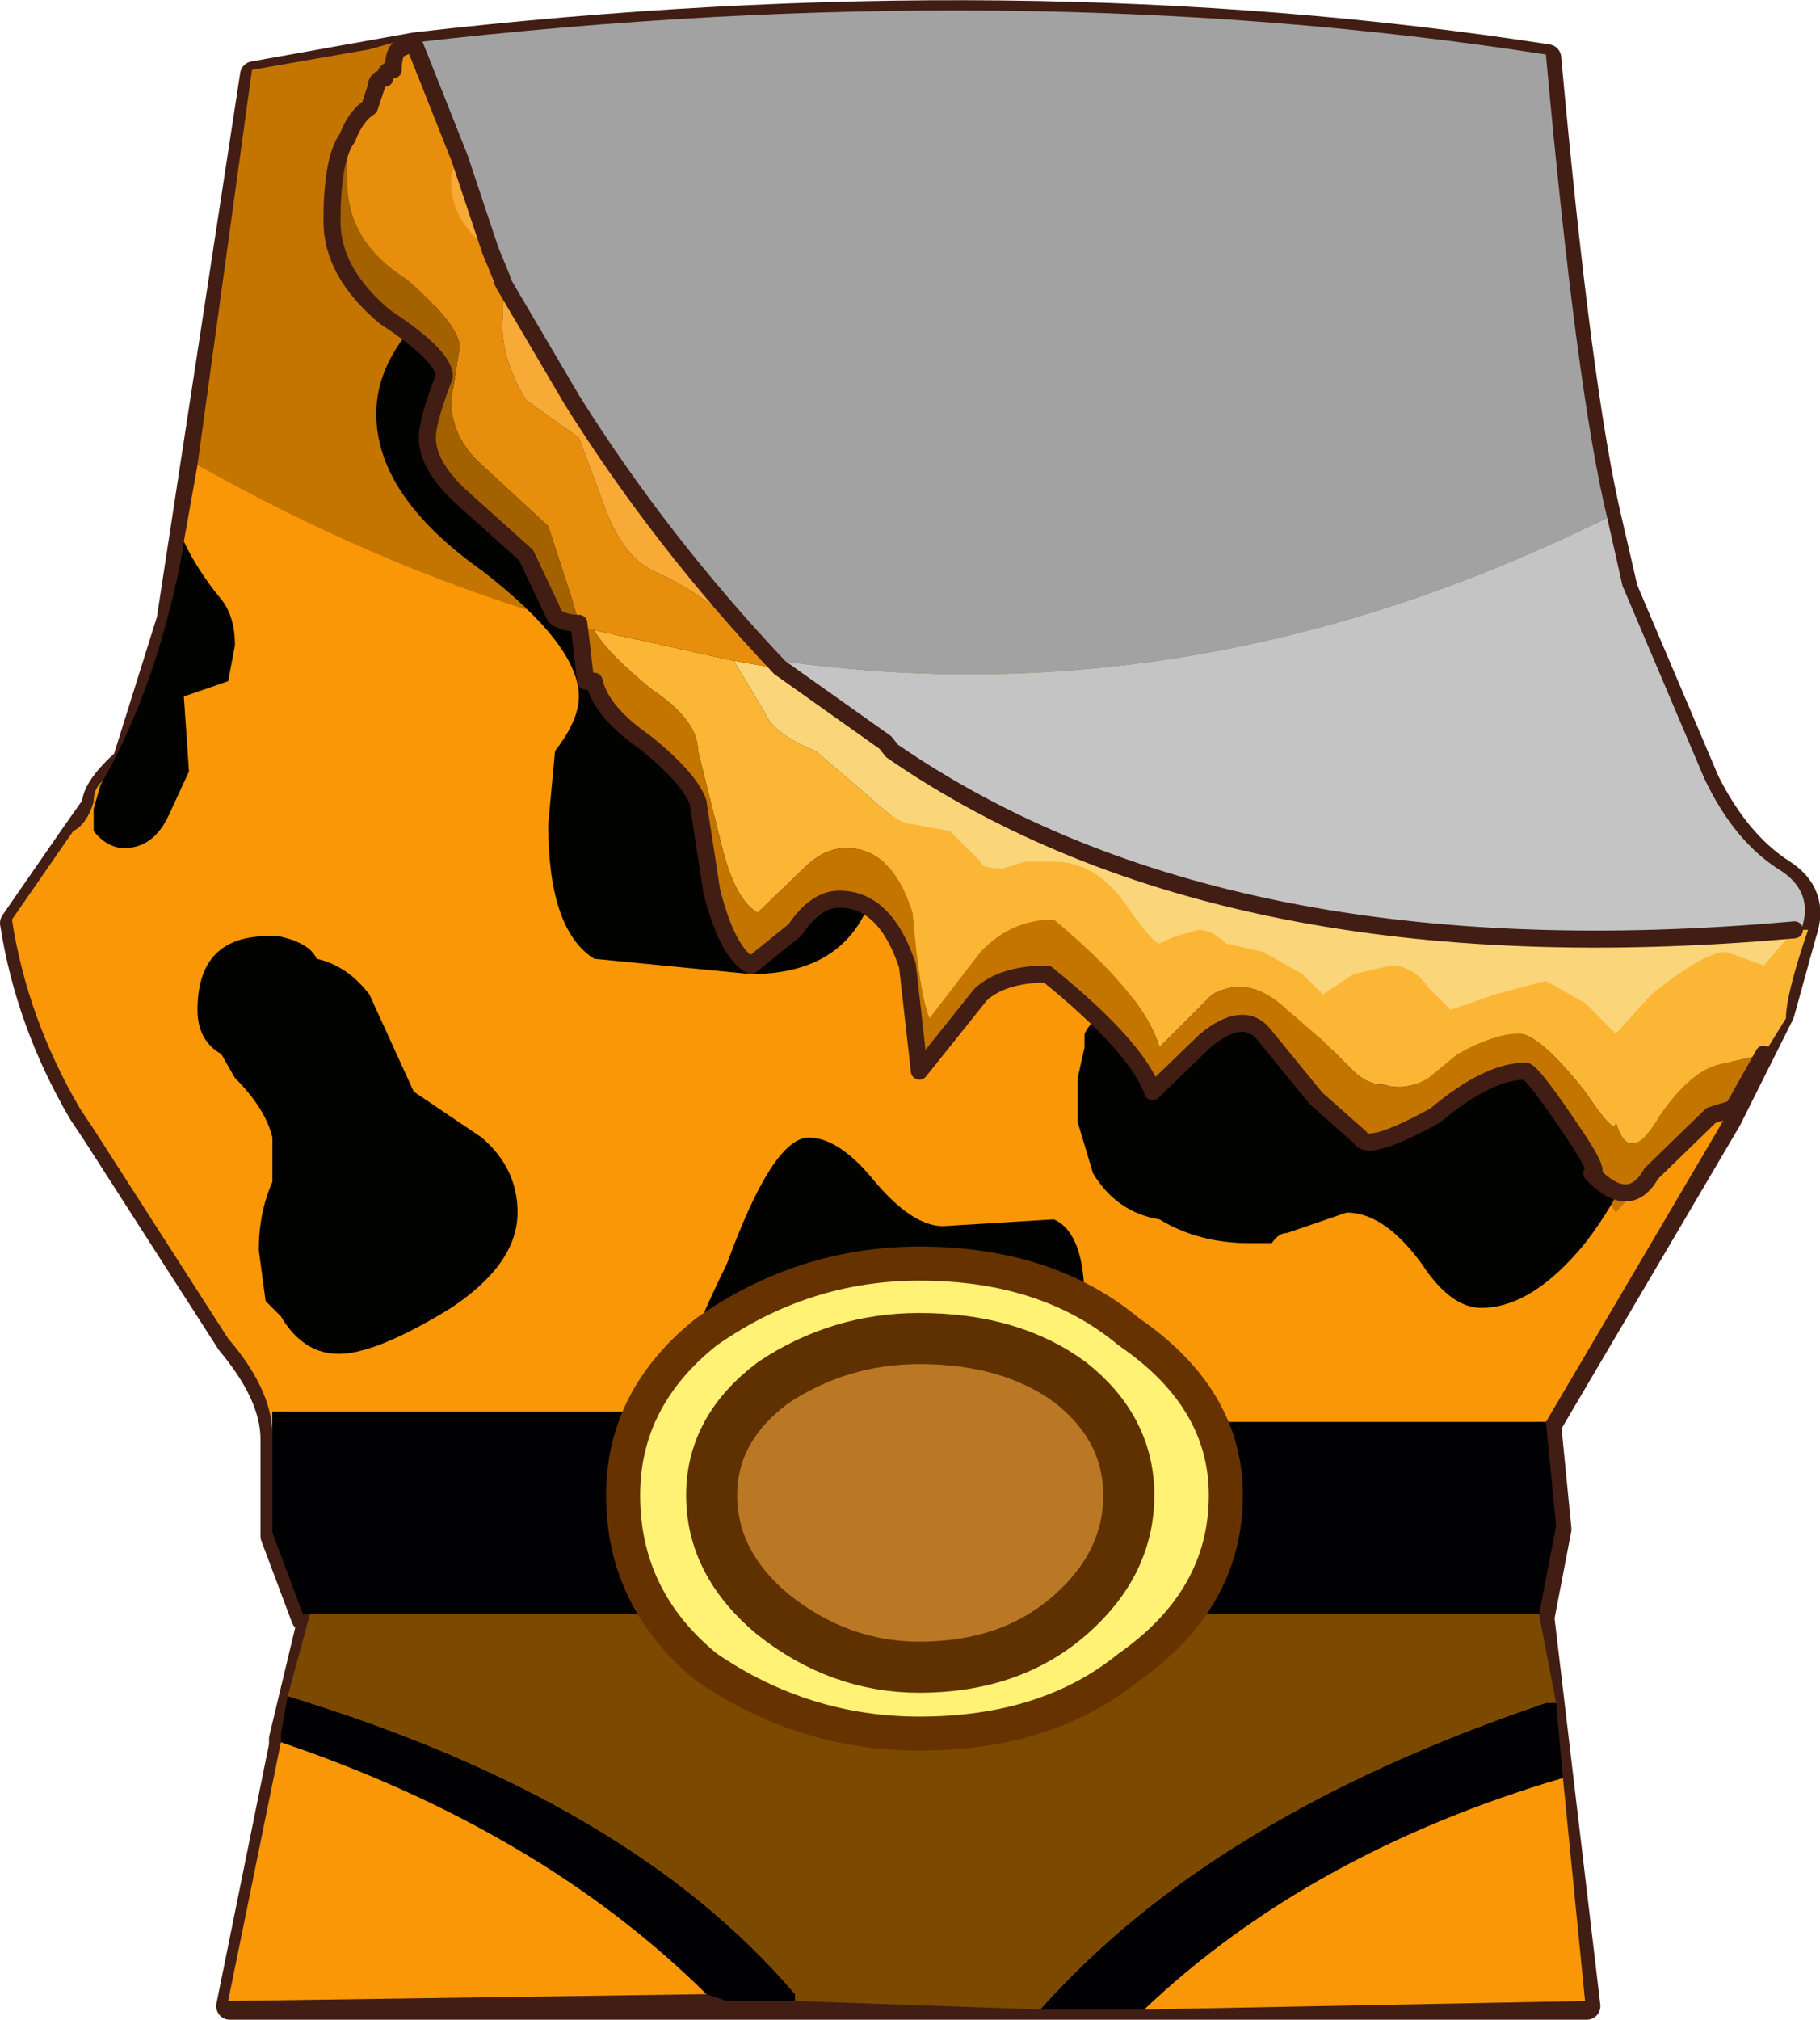 <?xml version="1.0" encoding="UTF-8" standalone="no"?>
<svg xmlns:xlink="http://www.w3.org/1999/xlink" height="59.3px" width="53.45px" xmlns="http://www.w3.org/2000/svg">
  <g transform="matrix(1.0, 0.0, 0.0, 1.0, -9.05, -10.2)">
    <path d="M62.0 37.6 L61.35 39.95 59.8 43.05 54.5 52.05 54.8 55.1 54.3 57.7 55.65 69.1 15.8 69.1 17.35 61.45 17.35 61.25 18.2 57.7 18.0 57.7 17.1 55.3 17.1 52.45 Q17.1 51.15 15.8 49.6 L11.85 43.45 11.45 42.85 Q9.9 40.2 9.45 37.3 L11.25 34.7 11.85 33.85 Q11.85 33.35 12.75 32.55 L14.05 28.4 16.5 12.4 21.25 11.55 Q39.0 9.5 54.5 11.9 55.4 21.8 56.3 25.55 L56.75 27.5 59.15 33.15 Q60.05 34.95 61.35 35.8 62.4 36.45 62.0 37.6" fill="#a86400" fill-rule="evenodd" stroke="none"/>
    <path d="M62.0 37.6 L61.35 39.95 59.8 43.05 54.5 52.05 54.8 55.1 54.3 57.7 55.65 69.1 15.8 69.1 17.35 61.45 17.35 61.25 18.2 57.7 18.0 57.7 17.1 55.3 17.1 52.45 Q17.1 51.15 15.8 49.6 L11.85 43.45 11.45 42.85 Q9.9 40.2 9.45 37.3 L11.25 34.7 11.85 33.85 Q11.85 33.35 12.75 32.55 L14.05 28.4 16.5 12.4 21.25 11.55 Q39.0 9.5 54.5 11.9 55.4 21.8 56.3 25.55 L56.75 27.5 59.15 33.15 Q60.05 34.95 61.35 35.8 62.4 36.45 62.0 37.6 Z" fill="none" stroke="#411d14" stroke-linecap="round" stroke-linejoin="round" stroke-width="0.8"/>
    <path d="M56.25 25.4 L56.7 27.4 59.1 33.05 Q59.95 34.85 61.25 35.7 62.35 36.35 61.95 37.5 45.05 39.0 35.05 32.0 L31.95 29.6 Q44.25 31.35 56.25 25.4" fill="#c4c4c4" fill-rule="evenodd" stroke="none"/>
    <path d="M60.85 41.15 L59.95 42.75 59.1 42.75 Q58.4 43.15 57.55 44.65 L56.5 45.8 55.15 43.6 53.85 41.65 Q52.75 41.65 51.2 43.15 L49.5 44.65 Q49.2 44.65 47.5 42.25 L45.75 40.1 Q45.05 40.1 44.25 40.75 L42.9 42.05 39.8 38.55 Q38.5 38.55 37.65 39.4 L36.05 41.65 35.7 38.55 Q35.05 36.35 33.7 36.35 32.8 36.35 32.15 37.2 L30.8 38.55 Q30.4 38.15 29.95 36.35 L29.55 33.55 Q29.3 32.85 27.75 32.0 26.5 30.9 26.25 30.2 L26.25 30.0 25.85 28.5 26.5 28.7 Q26.7 29.35 28.0 30.2 29.55 31.35 29.55 32.25 L30.2 34.85 Q30.6 36.35 31.1 37.0 L32.4 35.7 Q33.0 35.1 33.9 35.1 35.25 35.1 35.85 36.8 36.05 39.2 36.35 39.85 L37.85 37.9 Q38.75 37.2 40.0 37.2 42.45 39.4 43.1 40.55 L44.25 39.4 Q45.05 38.55 45.95 38.55 L47.7 40.75 49.7 42.95 51.4 41.65 Q52.95 40.1 54.05 40.1 L55.35 41.85 Q56.5 43.6 56.7 44.5 L57.8 42.95 Q58.7 41.65 59.3 41.45 59.55 41.15 60.85 41.15 M14.85 23.85 L16.45 12.25 19.9 11.65 20.6 11.45 20.35 12.05 20.1 12.5 19.7 13.15 19.25 14.25 Q18.55 14.85 18.55 16.45 18.55 18.2 20.1 19.3 21.9 20.65 21.9 21.25 21.4 22.55 21.4 23.05 21.4 23.85 22.55 24.75 24.25 26.1 24.25 26.5 24.95 27.15 25.15 28.3 19.9 26.7 14.85 23.85" fill="#c47500" fill-rule="evenodd" stroke="none"/>
    <path d="M61.95 37.5 L61.25 39.85 60.85 41.15 Q59.55 41.15 59.3 41.45 58.7 41.65 57.8 42.95 L56.7 44.5 Q56.5 43.6 55.35 41.85 L54.05 40.1 Q52.95 40.1 51.4 41.65 L49.7 42.95 47.7 40.75 45.95 38.55 Q45.05 38.55 44.25 39.4 L43.1 40.55 Q42.45 39.4 40.0 37.2 38.75 37.2 37.85 37.9 L36.35 39.85 Q36.05 39.2 35.85 36.8 35.25 35.1 33.9 35.1 33.0 35.1 32.4 35.7 L31.1 37.0 Q30.6 36.35 30.2 34.85 L29.55 32.25 Q29.55 31.35 28.0 30.2 26.7 29.35 26.5 28.7 L31.95 29.6 35.05 32.0 Q45.05 39.0 61.95 37.5" fill="#fab634" fill-rule="evenodd" stroke="none"/>
    <path d="M59.95 42.75 L59.75 42.95 54.45 51.95 40.5 51.95 31.75 51.65 17.05 51.65 17.05 52.25 Q17.0 50.95 15.75 49.5 L11.8 43.35 11.4 42.75 Q9.85 40.1 9.4 37.2 L11.2 34.6 Q11.6 34.4 11.8 33.75 11.8 33.25 12.2 33.05 13.75 30.2 14.45 26.1 L14.85 23.85 Q19.9 26.7 25.15 28.3 L25.85 28.5 26.25 30.0 26.25 30.2 Q26.5 30.9 27.75 32.0 29.3 32.85 29.55 33.55 L29.95 36.35 Q30.4 38.15 30.8 38.55 L32.15 37.2 Q32.8 36.35 33.7 36.35 35.05 36.35 35.7 38.55 L36.05 41.65 37.65 39.4 Q38.5 38.55 39.8 38.55 L42.9 42.05 44.25 40.75 Q45.05 40.1 45.75 40.1 L47.5 42.25 Q49.2 44.65 49.5 44.65 L51.2 43.15 Q52.75 41.65 53.85 41.65 L55.15 43.6 56.5 45.8 57.55 44.65 Q58.4 43.15 59.1 42.75 L59.95 42.75 M54.95 62.4 L55.6 68.95 42.65 69.2 Q47.5 64.6 54.95 62.4 M29.8 68.75 L15.75 68.95 17.3 61.35 Q24.95 63.95 29.8 68.75" fill="#f99706" fill-rule="evenodd" stroke="none"/>
    <path d="M21.2 11.45 Q38.95 9.4 54.45 11.8 55.35 21.7 56.25 25.4 44.25 31.35 31.95 29.6 26.5 23.85 23.45 17.3 L21.2 11.45" fill="#a2a2a2" fill-rule="evenodd" stroke="none"/>
    <path d="M20.6 11.45 L21.2 11.45 23.45 17.3 Q26.5 23.85 31.95 29.6 L26.5 28.7 25.85 28.5 25.6 27.8 Q25.35 26.1 24.95 25.4 L23.2 23.65 Q22.1 23.05 22.1 21.95 L22.3 20.15 Q22.3 19.5 20.75 18.4 19.25 17.1 19.25 15.55 L19.25 14.25 19.7 13.15 20.1 12.5 20.35 12.05 20.6 11.45" fill="#e78f0c" fill-rule="evenodd" stroke="none"/>
    <path d="M25.85 28.5 L25.15 28.3 Q24.95 27.15 24.25 26.5 24.25 26.1 22.55 24.75 21.4 23.85 21.4 23.05 21.4 22.55 21.9 21.25 21.9 20.65 20.1 19.3 18.55 18.2 18.55 16.45 18.55 14.85 19.25 14.25 L19.25 15.55 Q19.25 17.1 20.75 18.4 22.3 19.5 22.3 20.15 L22.1 21.95 Q22.1 23.05 23.2 23.65 L24.95 25.4 Q25.35 26.1 25.6 27.8 L25.85 28.5" fill="#a36100" fill-rule="evenodd" stroke="none"/>
    <path d="M37.85 57.6 L31.75 57.6 31.75 51.65 40.5 51.95 40.3 57.4 37.85 57.6 M38.75 53.85 L33.45 53.85 33.7 55.6 38.5 55.4 38.75 53.85" fill="#fdd69b" fill-rule="evenodd" stroke="none"/>
    <path d="M38.75 53.85 L38.5 55.4 33.7 55.6 33.45 53.85 38.75 53.85" fill="#e38902" fill-rule="evenodd" stroke="none"/>
    <path d="M54.45 51.95 L54.75 55.0 54.25 57.6 42.9 57.6 40.3 57.4 40.5 51.95 54.45 51.95 M54.75 60.2 L54.95 62.4 Q47.5 64.6 42.65 69.2 L39.6 69.2 Q44.65 63.5 54.45 60.2 L54.75 60.2 M32.4 68.95 L30.4 68.95 29.8 68.75 Q24.95 63.95 17.3 61.35 L17.3 61.1 17.5 60.0 Q27.55 63.05 32.4 68.75 L32.4 68.95 M18.15 57.6 L17.95 57.6 17.05 55.2 17.05 52.25 17.05 51.65 31.75 51.65 31.75 57.6 18.15 57.6" fill="#010103" fill-rule="evenodd" stroke="none"/>
    <path d="M54.25 57.6 L54.75 60.2 54.45 60.2 Q44.65 63.5 39.6 69.2 L32.4 68.95 32.4 68.75 Q27.55 63.05 17.5 60.0 L18.15 57.6 31.75 57.6 37.85 57.6 42.9 57.6 54.25 57.6" fill="#7b4a00" fill-rule="evenodd" stroke="none"/>
    <path d="M44.45 38.8 Q45.95 38.8 47.5 40.55 49.5 42.05 50.8 42.05 51.4 42.05 52.55 41.15 53.85 40.3 54.95 40.3 57.3 40.3 57.3 42.45 57.3 44.5 55.6 46.7 54.05 48.6 52.55 48.6 51.65 48.6 50.8 47.3 49.7 45.8 48.6 45.8 L46.85 46.4 Q46.6 46.4 46.4 46.7 L45.75 46.7 Q44.25 46.7 43.1 46.0 41.85 45.8 41.15 44.65 L40.7 43.15 40.7 41.85 40.9 40.95 40.9 40.55 Q41.35 39.65 43.1 39.4 43.95 38.8 44.45 38.8 M21.2 19.75 L23.45 17.55 Q27.55 26.7 34.75 32.0 L35.05 32.25 35.25 33.55 Q35.25 35.5 34.55 36.8 33.7 38.8 31.1 38.8 L26.5 38.35 Q25.15 37.5 25.15 34.4 L25.35 32.25 Q26.05 31.35 26.05 30.65 26.05 29.15 23.2 26.95 20.1 24.75 20.1 22.35 20.1 21.0 21.2 19.75 M15.95 29.15 L15.75 30.2 14.45 30.65 14.6 32.85 14.0 34.15 Q13.55 35.1 12.7 35.1 12.2 35.1 11.8 34.6 L11.8 34.15 11.8 33.95 12.0 33.25 Q13.75 30.2 14.45 26.1 14.85 26.95 15.55 27.8 15.95 28.3 15.95 29.15 M18.35 38.35 Q19.25 38.55 19.9 39.4 L21.2 42.25 23.2 43.6 Q24.25 44.5 24.25 45.8 24.25 47.3 22.3 48.6 20.1 49.95 19.0 49.95 17.95 49.95 17.3 48.85 L16.85 48.4 16.65 46.9 Q16.65 45.8 17.05 44.9 L17.05 43.6 Q16.85 42.75 15.95 41.85 L15.55 41.15 Q14.85 40.75 14.85 39.85 14.85 37.5 17.3 37.7 18.15 37.9 18.35 38.35 M32.8 43.6 Q33.7 43.6 34.75 44.9 35.85 46.2 36.75 46.2 L40.0 46.0 Q40.9 46.4 40.9 48.4 40.9 50.35 40.0 51.05 L37.4 51.95 28.7 51.95 Q28.9 50.35 30.4 47.3 31.75 43.6 32.8 43.6" fill="#020300" fill-rule="evenodd" stroke="none"/>
    <path d="M36.05 47.3 Q39.8 47.3 42.2 49.3 45.05 51.25 45.05 54.1 45.05 57.15 42.2 59.15 39.8 61.1 36.05 61.1 32.65 61.1 29.8 59.15 27.35 57.15 27.35 54.1 27.35 51.25 29.8 49.3 32.65 47.3 36.05 47.3 M36.05 49.5 Q33.7 49.5 31.75 50.8 29.95 52.15 29.95 54.1 29.95 56.1 31.75 57.6 33.7 59.15 36.05 59.15 38.75 59.15 40.5 57.6 42.2 56.1 42.2 54.1 42.2 52.15 40.5 50.8 38.75 49.5 36.05 49.5" fill="#fff275" fill-rule="evenodd" stroke="none"/>
    <path d="M36.05 49.5 Q38.75 49.5 40.5 50.8 42.2 52.15 42.2 54.1 42.2 56.1 40.5 57.6 38.75 59.15 36.05 59.15 33.7 59.15 31.75 57.6 29.95 56.1 29.95 54.1 29.95 52.15 31.75 50.8 33.7 49.5 36.05 49.5" fill="#ba7824" fill-rule="evenodd" stroke="none"/>
    <path d="M36.05 47.3 Q39.8 47.3 42.2 49.3 45.05 51.25 45.05 54.1 45.05 57.15 42.2 59.15 39.8 61.1 36.05 61.1 32.65 61.1 29.8 59.15 27.35 57.15 27.35 54.1 27.35 51.25 29.8 49.3 32.65 47.3 36.05 47.3" fill="none" stroke="#663300" stroke-linecap="round" stroke-linejoin="round" stroke-width="1.0"/>
    <path d="M36.05 49.5 Q38.75 49.5 40.5 50.8 42.2 52.15 42.2 54.1 42.2 56.1 40.5 57.6 38.75 59.15 36.05 59.15 33.7 59.15 31.75 57.6 29.95 56.1 29.95 54.1 29.95 52.15 31.75 50.8 33.7 49.5 36.05 49.5" fill="none" stroke="#5f3000" stroke-linecap="round" stroke-linejoin="round" stroke-width="1.5"/>
    <path d="M30.6 29.6 L31.5 31.1 Q31.75 31.75 33.0 32.25 L34.75 33.75 Q35.45 34.4 35.85 34.4 L36.95 34.6 37.85 35.5 Q37.85 35.7 38.5 35.7 L39.15 35.5 40.0 35.5 Q41.15 35.5 42.0 36.6 42.9 37.9 43.1 37.9 L43.55 37.7 44.25 37.5 Q44.65 37.5 45.05 37.9 L46.15 38.15 47.3 38.8 47.9 39.4 48.8 38.8 49.9 38.55 Q50.55 38.55 51.0 39.2 L51.65 39.85 52.95 39.4 54.45 39.0 55.6 39.65 56.5 40.55 57.55 39.4 Q59.1 38.15 59.75 38.15 L60.85 38.55 61.75 37.5 62.15 37.5 Q61.5 39.4 61.5 40.1 L60.85 41.15 59.55 41.45 Q58.7 41.65 57.8 42.95 56.9 44.5 56.5 43.15 56.5 43.6 55.6 42.25 54.25 40.55 53.65 40.55 52.95 40.55 51.85 41.15 L51.0 41.85 Q50.35 42.25 49.7 42.05 49.2 42.05 48.8 41.65 L47.9 40.75 46.85 39.85 Q45.75 38.8 44.65 39.4 L43.1 40.95 Q42.65 39.4 40.0 37.2 38.75 37.2 37.85 38.15 L36.35 40.1 Q36.05 39.4 35.85 37.0 35.25 35.1 33.9 35.1 33.25 35.1 32.65 35.7 L31.3 37.0 Q30.6 36.6 30.2 34.85 L29.55 32.25 Q29.55 31.35 28.2 30.45 26.85 29.35 26.5 28.7 L30.6 29.6" fill="#fab634" fill-rule="evenodd" stroke="none"/>
    <path d="M61.75 37.5 L60.85 38.55 59.75 38.15 Q59.1 38.15 57.55 39.4 L56.5 40.55 55.6 39.65 54.45 39.0 52.95 39.4 51.65 39.85 51.0 39.2 Q50.55 38.55 49.9 38.55 L48.8 38.8 47.9 39.4 47.3 38.8 46.15 38.15 45.05 37.9 Q44.65 37.5 44.25 37.5 L43.55 37.7 43.1 37.9 Q42.9 37.9 42.0 36.6 41.15 35.5 40.0 35.5 L39.15 35.5 38.5 35.7 Q37.85 35.7 37.85 35.5 L36.95 34.6 35.85 34.4 Q35.45 34.4 34.75 33.75 L33.0 32.25 Q31.75 31.75 31.5 31.1 L30.6 29.6 31.75 29.8 31.95 29.8 35.05 32.0 35.25 32.25 Q45.05 39.0 61.75 37.5" fill="#fad579" fill-rule="evenodd" stroke="none"/>
    <path d="M26.5 28.7 Q26.85 29.35 28.2 30.45 29.55 31.35 29.55 32.25 L30.2 34.85 Q30.6 36.6 31.3 37.0 L32.65 35.7 Q33.25 35.1 33.9 35.1 35.25 35.1 35.85 37.0 36.05 39.4 36.35 40.1 L37.85 38.15 Q38.75 37.2 40.0 37.2 42.65 39.4 43.1 40.95 L44.65 39.4 Q45.75 38.8 46.85 39.85 L47.9 40.75 48.8 41.65 Q49.2 42.05 49.7 42.05 50.35 42.25 51.0 41.85 L51.85 41.15 Q52.95 40.55 53.65 40.55 54.25 40.55 55.6 42.25 56.5 43.6 56.5 43.15 56.9 44.5 57.8 42.95 58.7 41.65 59.55 41.45 L60.85 41.15 59.95 42.75 59.3 42.95 57.55 44.65 Q56.9 45.8 55.8 44.65 56.05 44.65 55.35 43.6 54.05 41.65 53.85 41.65 52.75 41.65 51.2 42.95 49.2 44.05 49.0 43.6 L47.7 42.45 46.15 40.55 Q45.55 39.85 44.45 40.75 L42.9 42.25 Q42.45 40.95 39.8 38.8 38.5 38.8 37.85 39.4 L36.05 41.65 35.7 38.55 Q35.05 36.6 33.7 36.6 33.0 36.6 32.4 37.5 L31.1 38.55 Q30.4 38.15 29.95 36.35 L29.55 33.75 Q29.3 33.05 28.0 32.0 26.7 31.1 26.5 30.2 L26.25 30.2 26.05 28.5 Q26.25 28.7 26.5 28.7" fill="#c47500" fill-rule="evenodd" stroke="none"/>
    <path d="M30.6 29.6 L26.5 28.7 Q26.25 28.7 26.05 28.5 L25.85 27.8 25.15 25.65 23.2 23.85 Q22.3 23.05 22.3 21.95 L22.55 20.4 Q22.55 19.75 21.0 18.4 19.25 17.3 19.25 15.55 L19.25 14.25 Q19.5 13.6 19.9 13.35 L20.1 12.75 Q20.1 12.5 20.35 12.5 20.35 12.25 20.6 12.25 20.6 11.8 20.75 11.65 L21.2 11.45 22.55 14.85 Q22.3 15.15 22.3 15.55 22.3 16.7 23.45 17.55 L23.8 18.4 23.8 18.45 23.85 18.55 23.8 19.75 Q23.8 20.8 24.5 21.95 L26.05 23.05 26.85 25.2 Q27.35 26.5 28.2 26.95 30.2 27.8 31.75 29.8 L30.6 29.6" fill="#e78f0c" fill-rule="evenodd" stroke="none"/>
    <path d="M31.95 29.8 L31.75 29.8 Q30.2 27.8 28.2 26.95 27.35 26.5 26.85 25.2 L26.05 23.05 24.5 21.95 Q23.8 20.8 23.8 19.75 L23.85 18.55 25.85 21.95 Q28.45 26.1 31.95 29.8 M22.55 14.85 L23.45 17.55 Q22.3 16.7 22.3 15.55 22.3 15.15 22.55 14.85" fill="#f7aa36" fill-rule="evenodd" stroke="none"/>
    <path d="M26.05 28.5 Q25.6 28.5 25.35 28.3 L24.5 26.5 22.55 24.75 Q21.6 23.85 21.6 23.05 21.6 22.55 22.1 21.25 22.1 20.65 20.35 19.5 18.8 18.2 18.8 16.7 18.8 14.85 19.25 14.25 L19.25 15.55 Q19.25 17.3 21.0 18.4 22.55 19.75 22.55 20.4 L22.3 21.95 Q22.3 23.05 23.2 23.85 L25.15 25.65 25.85 27.8 26.05 28.5" fill="#a36100" fill-rule="evenodd" stroke="none"/>
    <path d="M61.75 37.5 Q45.05 39.0 35.25 32.25 L35.05 32.0 31.95 29.8 M60.85 41.15 L59.95 42.75 59.3 42.95 57.55 44.65 Q56.9 45.8 55.8 44.65 56.05 44.65 55.35 43.6 54.05 41.65 53.85 41.65 52.75 41.65 51.2 42.95 49.2 44.05 49.0 43.6 L47.7 42.45 46.15 40.55 Q45.55 39.85 44.45 40.75 L42.9 42.25 Q42.45 40.95 39.8 38.8 38.5 38.8 37.85 39.4 L36.05 41.65 35.7 38.55 Q35.05 36.6 33.7 36.6 33.0 36.6 32.4 37.5 L31.1 38.55 Q30.4 38.15 29.95 36.35 L29.55 33.75 Q29.3 33.05 28.0 32.0 26.7 31.1 26.5 30.2 L26.25 30.2 26.05 28.5 Q25.6 28.5 25.35 28.3 L24.5 26.5 22.55 24.75 Q21.6 23.85 21.6 23.05 21.6 22.55 22.1 21.25 22.1 20.65 20.35 19.5 18.8 18.2 18.8 16.7 18.8 14.85 19.25 14.25 19.5 13.6 19.9 13.35 L20.1 12.75 Q20.1 12.5 20.35 12.5 20.35 12.25 20.6 12.25 20.6 11.8 20.75 11.65 L21.2 11.45 22.55 14.85 23.45 17.55 23.8 18.4 23.8 18.45 23.85 18.55 25.85 21.95 Q28.45 26.1 31.95 29.8" fill="none" stroke="#411d14" stroke-linecap="round" stroke-linejoin="round" stroke-width="0.5"/>
  </g>
</svg>
